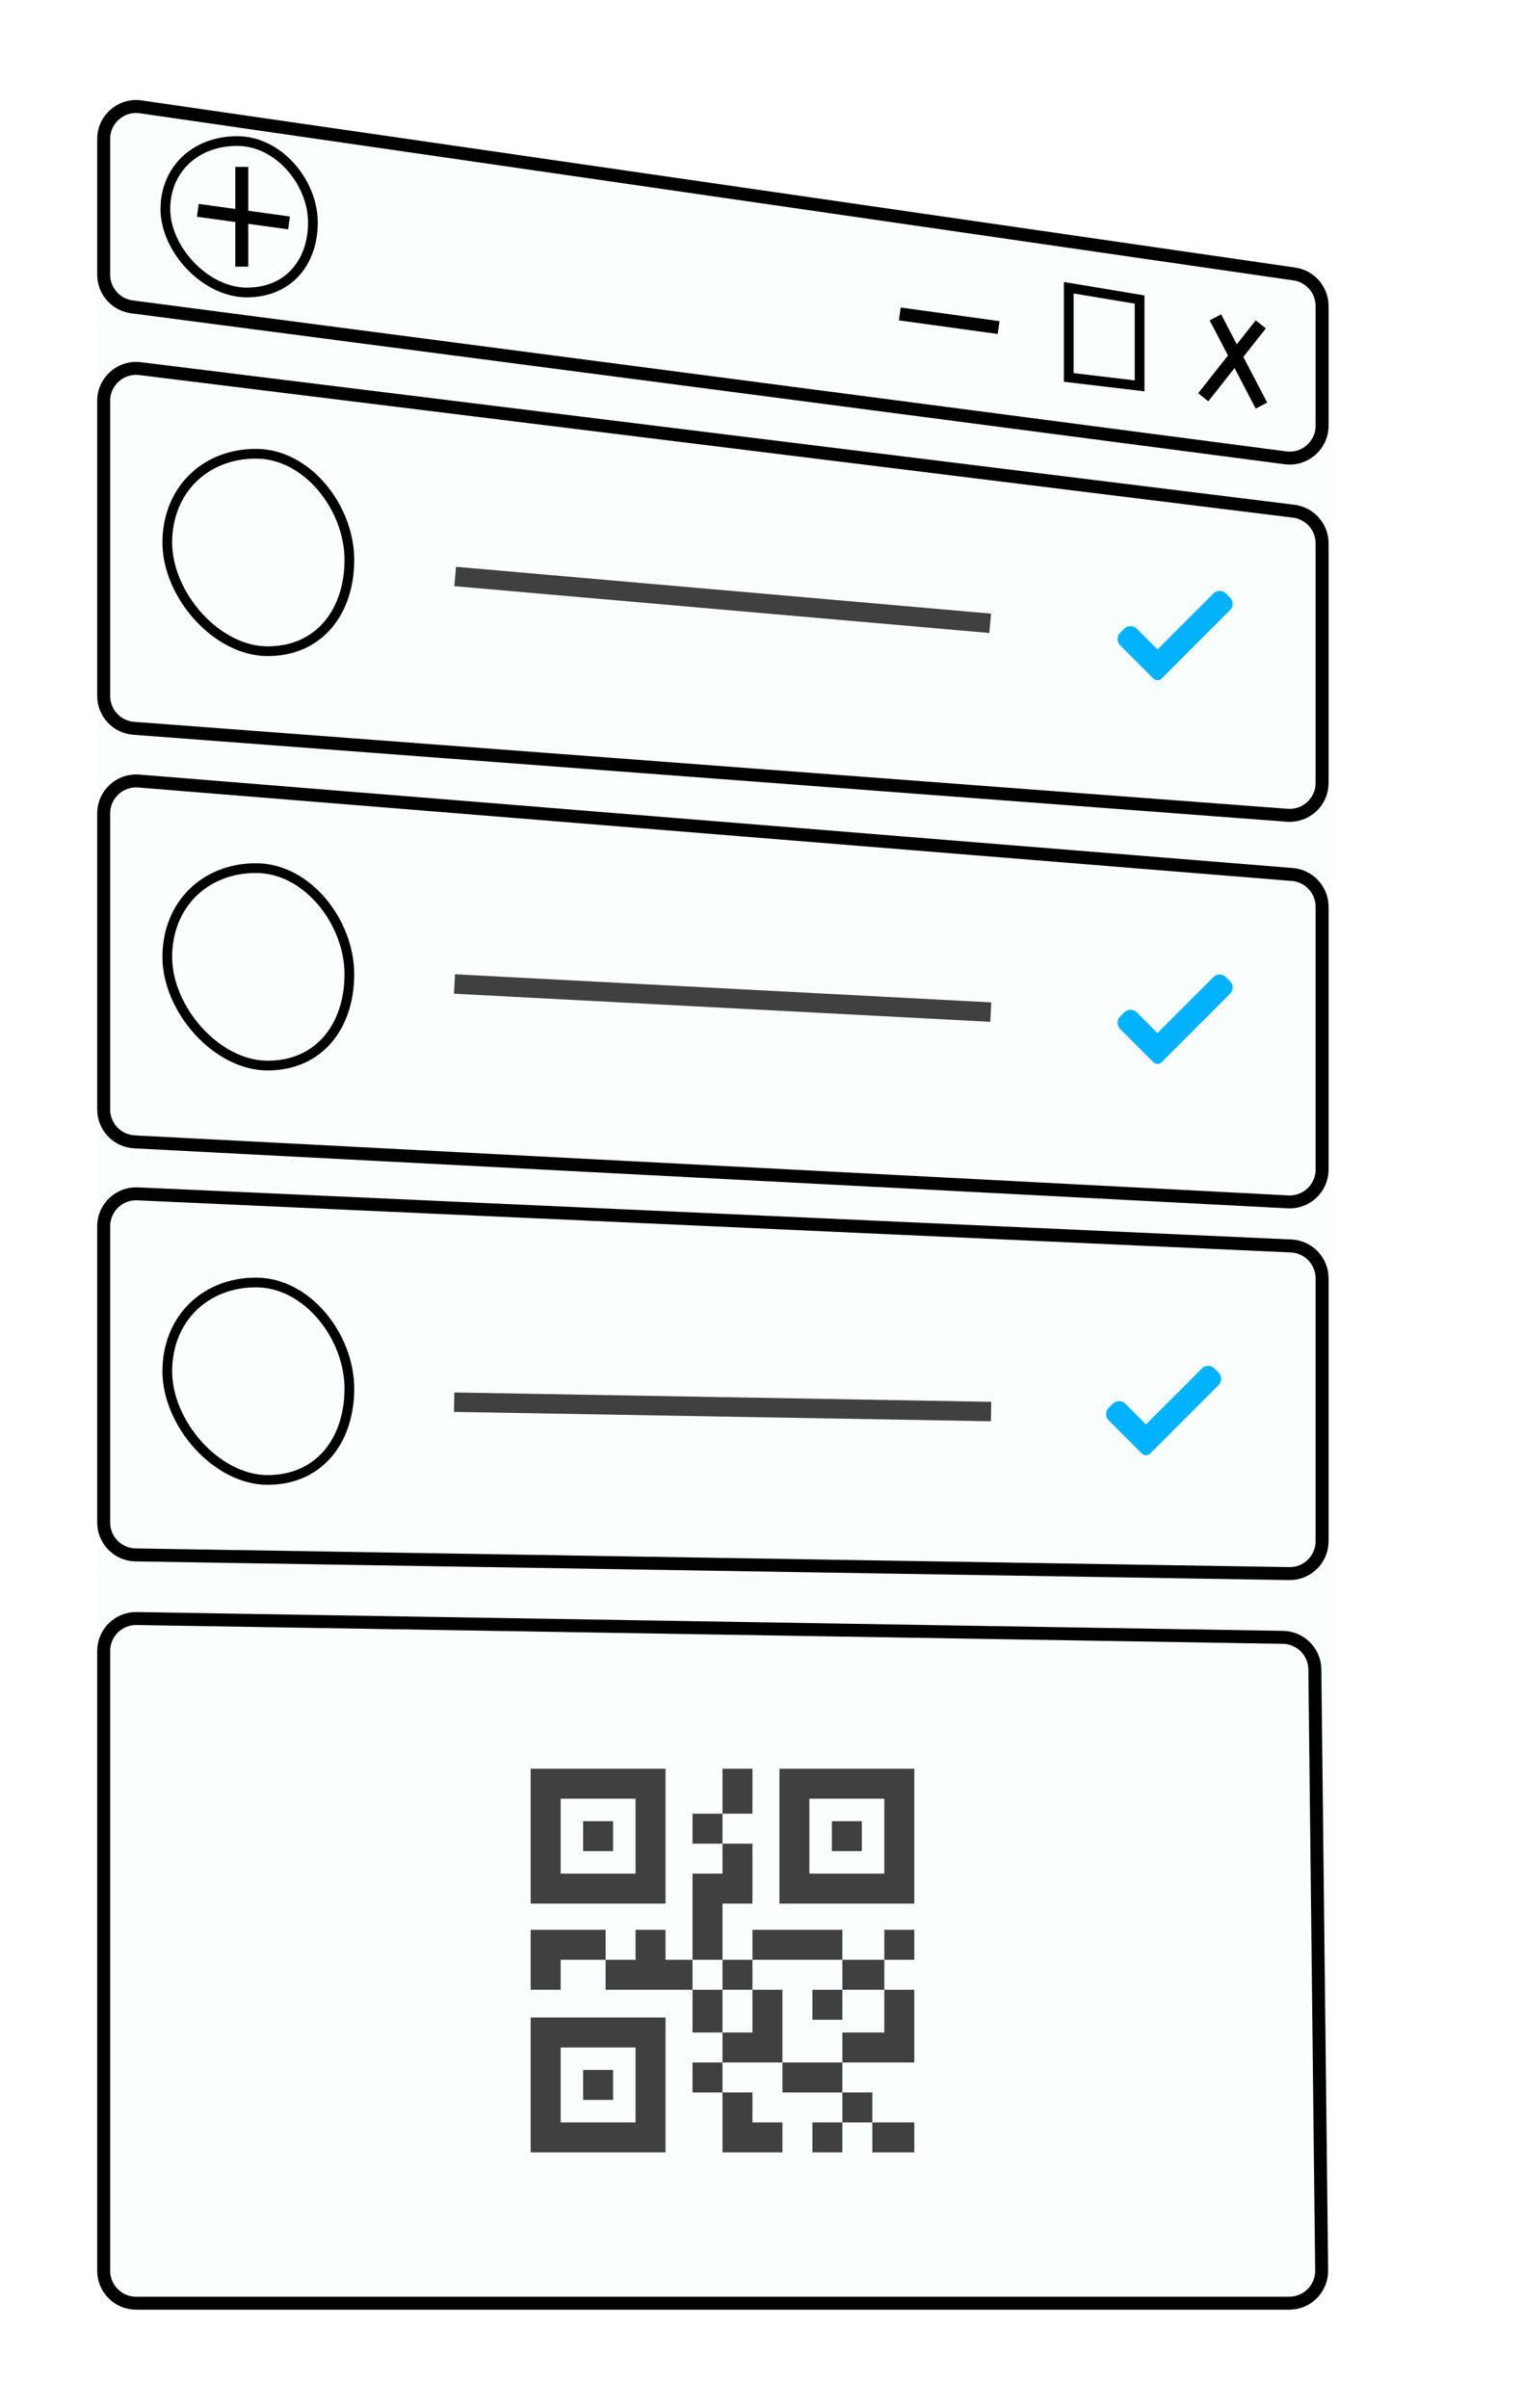 <svg width="470" height="743" viewBox="0 0 470 743" fill="none" xmlns="http://www.w3.org/2000/svg">
<g filter="url(#filter0_bd_125_227)">
<path d="M90 42.64C90 30.473 100.773 21.125 112.818 22.84L452.818 71.235C462.676 72.638 470 81.078 470 91.035V682.645C470 693.69 461.046 702.645 450 702.645H110C98.954 702.645 90 693.69 90 682.645V42.64Z" fill="#F9FEFF" fill-opacity="0.6"/>
<path d="M92 32.864C92 26.77 97.403 22.093 103.434 22.967L459.434 74.537C464.351 75.249 468 79.465 468 84.434V121.34C468 127.378 462.69 132.039 456.703 131.256L100.703 84.676C95.724 84.025 92 79.782 92 74.761V32.864Z" stroke="black" stroke-width="4"/>
<path d="M389.817 106.453V78.777L411.677 82.42V109.056L389.817 106.453Z" stroke="black" stroke-width="3"/>
<line x1="435.075" y1="87.919" x2="449.281" y2="115.147" stroke="black" stroke-width="4"/>
<line x1="449.078" y1="90.084" x2="431.321" y2="112.576" stroke="black" stroke-width="4"/>
<line x1="134.617" y1="41.492" x2="134.617" y2="72.271" stroke="black" stroke-width="4"/>
<line x1="121.053" y1="54.9" x2="149.197" y2="58.782" stroke="black" stroke-width="4"/>
<line x1="337.687" y1="86.863" x2="368.177" y2="91.069" stroke="black" stroke-width="4"/>
<path d="M156.568 58.657C156.568 64.888 154.624 70.278 151.156 74.094C147.705 77.892 142.645 80.241 136.168 80.241C129.814 80.241 123.524 76.953 118.786 71.995C114.045 67.034 111.032 60.581 111.032 54.514C111.032 42.339 120.232 33.522 133.208 33.522C139.562 33.522 145.394 36.661 149.669 41.437C153.95 46.217 156.568 52.529 156.568 58.657Z" stroke="black" stroke-width="3"/>
<path d="M167.815 162.747C167.815 170.866 165.41 177.916 161.104 182.912C156.818 187.884 150.564 190.927 142.607 190.927C134.777 190.927 127.032 186.656 121.199 180.22C115.368 173.788 111.625 165.381 111.625 157.42C111.625 141.436 123.084 130.001 138.998 130.001C146.828 130.001 154.018 134.081 159.292 140.291C164.568 146.503 167.815 154.727 167.815 162.747Z" stroke="black" stroke-width="3"/>
<path d="M92 113.664C92 107.655 97.262 103.003 103.226 103.74L459.226 147.727C464.237 148.346 468 152.603 468 157.651V231.575C468 237.394 463.051 241.985 457.248 241.547L101.248 214.712C96.032 214.319 92 209.972 92 204.74V113.664Z" stroke="black" stroke-width="4"/>
<line x1="200.468" y1="167.872" x2="365.57" y2="182.316" stroke="#404040" stroke-width="6"/>
<g clip-path="url(#clip0_125_227)">
<path d="M418.49 199.347C418.151 199.688 417.688 199.878 417.208 199.878C416.727 199.878 416.265 199.688 415.926 199.347L405.687 189.107C404.625 188.045 404.625 186.322 405.687 185.261L406.969 183.979C408.032 182.917 409.753 182.917 410.816 183.979L417.208 190.371L434.479 173.099C435.542 172.037 437.265 172.037 438.326 173.099L439.608 174.381C440.67 175.444 440.67 177.166 439.608 178.227L418.49 199.347Z" fill="#00B2FF"/>
</g>
<path d="M167.815 290.598C167.815 298.717 165.41 305.767 161.104 310.763C156.818 315.735 150.564 318.777 142.607 318.777C134.777 318.777 127.032 314.507 121.199 308.071C115.368 301.638 111.625 293.232 111.625 285.271C111.625 269.286 123.084 257.852 138.998 257.852C146.828 257.852 154.018 261.931 159.292 268.141C164.568 274.354 167.815 282.577 167.815 290.598Z" stroke="black" stroke-width="3"/>
<path d="M92 240.952C92 235.111 96.985 230.513 102.807 230.985L458.807 259.82C464 260.24 468 264.577 468 269.787V350.846C468 356.573 463.2 361.13 457.481 360.832L101.481 342.315C96.167 342.039 92 337.649 92 332.328V240.952Z" stroke="black" stroke-width="4"/>
<line x1="200.251" y1="293.605" x2="365.756" y2="302.279" stroke="#404040" stroke-width="6"/>
<path d="M418.49 317.727C418.151 318.068 417.688 318.258 417.208 318.258C416.727 318.258 416.265 318.068 415.926 317.727L405.687 307.487C404.625 306.425 404.625 304.702 405.687 303.641L406.969 302.359C408.032 301.296 409.753 301.296 410.816 302.359L417.208 308.751L434.479 291.479C435.542 290.417 437.265 290.417 438.326 291.479L439.608 292.761C440.67 293.824 440.67 295.546 439.608 296.607L418.49 317.727Z" fill="#00B2FF"/>
<path d="M167.815 418.448C167.815 426.567 165.41 433.617 161.104 438.613C156.818 443.585 150.564 446.628 142.607 446.628C134.777 446.628 127.032 442.357 121.199 435.921C115.368 429.489 111.625 421.082 111.625 413.121C111.625 397.137 123.084 385.702 138.998 385.702C146.828 385.702 154.018 389.782 159.292 395.992C164.568 402.204 167.815 410.428 167.815 418.448Z" stroke="black" stroke-width="3"/>
<path d="M92 368.346C92 362.646 96.757 358.099 102.451 358.356L458.451 374.437C463.793 374.678 468 379.079 468 384.427V465.527C468 471.113 463.424 475.616 457.838 475.526L101.838 469.762C96.379 469.674 92 465.223 92 459.763V368.346Z" stroke="black" stroke-width="4"/>
<line x1="200.146" y1="422.636" x2="365.853" y2="425.528" stroke="#404040" stroke-width="6"/>
<path d="M414.939 438.475C414.6 438.816 414.137 439.006 413.657 439.006C413.176 439.006 412.714 438.816 412.375 438.475L402.137 428.235C401.074 427.172 401.074 425.45 402.137 424.389L403.419 423.107C404.482 422.044 406.202 422.044 407.265 423.107L413.657 429.499L430.929 412.227C431.992 411.164 433.714 411.164 434.775 412.227L436.057 413.509C437.119 414.572 437.119 416.294 436.057 417.355L414.939 438.475Z" fill="#00B2FF"/>
<path d="M92 499.391C92 493.804 96.578 489.301 102.164 489.393L455.929 495.193C461.343 495.281 465.703 499.664 465.765 505.078L467.863 690.532C467.926 696.098 463.431 700.645 457.863 700.645H102C96.477 700.645 92 696.168 92 690.645V499.391Z" stroke="black" stroke-width="4"/>
<g clip-path="url(#clip1_125_227)">
<path d="M282.96 549.602V558.85H273.711V549.602H282.96ZM273.711 603.936V617.115H282.96V603.936H273.711ZM301.456 654.109V644.861H292.208V635.612H282.96V654.109H301.456ZM319.953 585.439H292.208V594.688H319.953V585.439ZM319.953 603.936H332.901V594.688H319.953V603.936ZM319.953 617.115V626.364H342.15V603.936H332.901V617.115H319.953ZM292.208 535.729H282.96V549.602H292.208V535.729ZM282.96 577.347H292.208V558.85H282.96V568.099H273.711V594.688H282.96V577.347ZM223.77 585.439V603.936H233.018V594.688H246.891V585.439H223.77ZM292.208 603.936V594.688H282.96V603.936H292.208ZM310.705 613.185H319.953V603.936H310.705V613.185ZM332.901 594.688H342.15V585.439H332.901V594.688ZM301.456 603.936H292.208V617.115H282.96V626.364H301.456V603.936ZM273.711 635.612H282.96V626.364H273.711V635.612ZM301.456 626.364V635.612H319.953V626.364H301.456ZM329.202 644.861V635.612H319.953V644.861H329.202ZM342.15 654.109V644.861H329.202V654.109H342.15ZM310.705 654.109H319.953V644.861H310.705V654.109ZM265.388 594.688V585.439H256.139V594.688H246.891V603.936H273.711V594.688H265.388ZM265.388 577.347H223.77V535.729H265.388V577.347ZM256.139 544.977H233.018V568.099H256.139V544.977ZM249.203 551.914H239.954V561.162H249.203V551.914ZM342.15 535.729V577.347H300.532V535.729H342.15ZM332.901 544.977H309.78V568.099H332.901V544.977ZM325.965 551.914H316.716V561.162H325.965V551.914ZM223.77 612.491H265.388V654.109H223.77V612.491ZM233.018 644.861H256.139V621.74H233.018V644.861ZM239.954 637.924H249.203V628.676H239.954V637.924Z" fill="#404040"/>
</g>
</g>
<defs>
<filter id="filter0_bd_125_227" x="0" y="0.861" width="480" height="741.783" filterUnits="userSpaceOnUse" color-interpolation-filters="sRGB">
<feFlood flood-opacity="0" result="BackgroundImageFix"/>
<feGaussianBlur in="BackgroundImage" stdDeviation="5"/>
<feComposite in2="SourceAlpha" operator="in" result="effect1_backgroundBlur_125_227"/>
<feColorMatrix in="SourceAlpha" type="matrix" values="0 0 0 0 0 0 0 0 0 0 0 0 0 0 0 0 0 0 127 0" result="hardAlpha"/>
<feOffset dx="-60" dy="10"/>
<feGaussianBlur stdDeviation="15"/>
<feComposite in2="hardAlpha" operator="out"/>
<feColorMatrix type="matrix" values="0 0 0 0 0.859 0 0 0 0 0.969 0 0 0 0 1 0 0 0 0.4 0"/>
<feBlend mode="normal" in2="effect1_backgroundBlur_125_227" result="effect2_dropShadow_125_227"/>
<feBlend mode="normal" in="SourceGraphic" in2="effect2_dropShadow_125_227" result="shape"/>
</filter>
<clipPath id="clip0_125_227">
<rect width="35.514" height="35.514" fill="white" transform="translate(404.891 172.302)"/>
</clipPath>
<clipPath id="clip1_125_227">
<rect width="118.38" height="118.38" fill="white" transform="translate(223.77 535.729)"/>
</clipPath>
</defs>
</svg>
